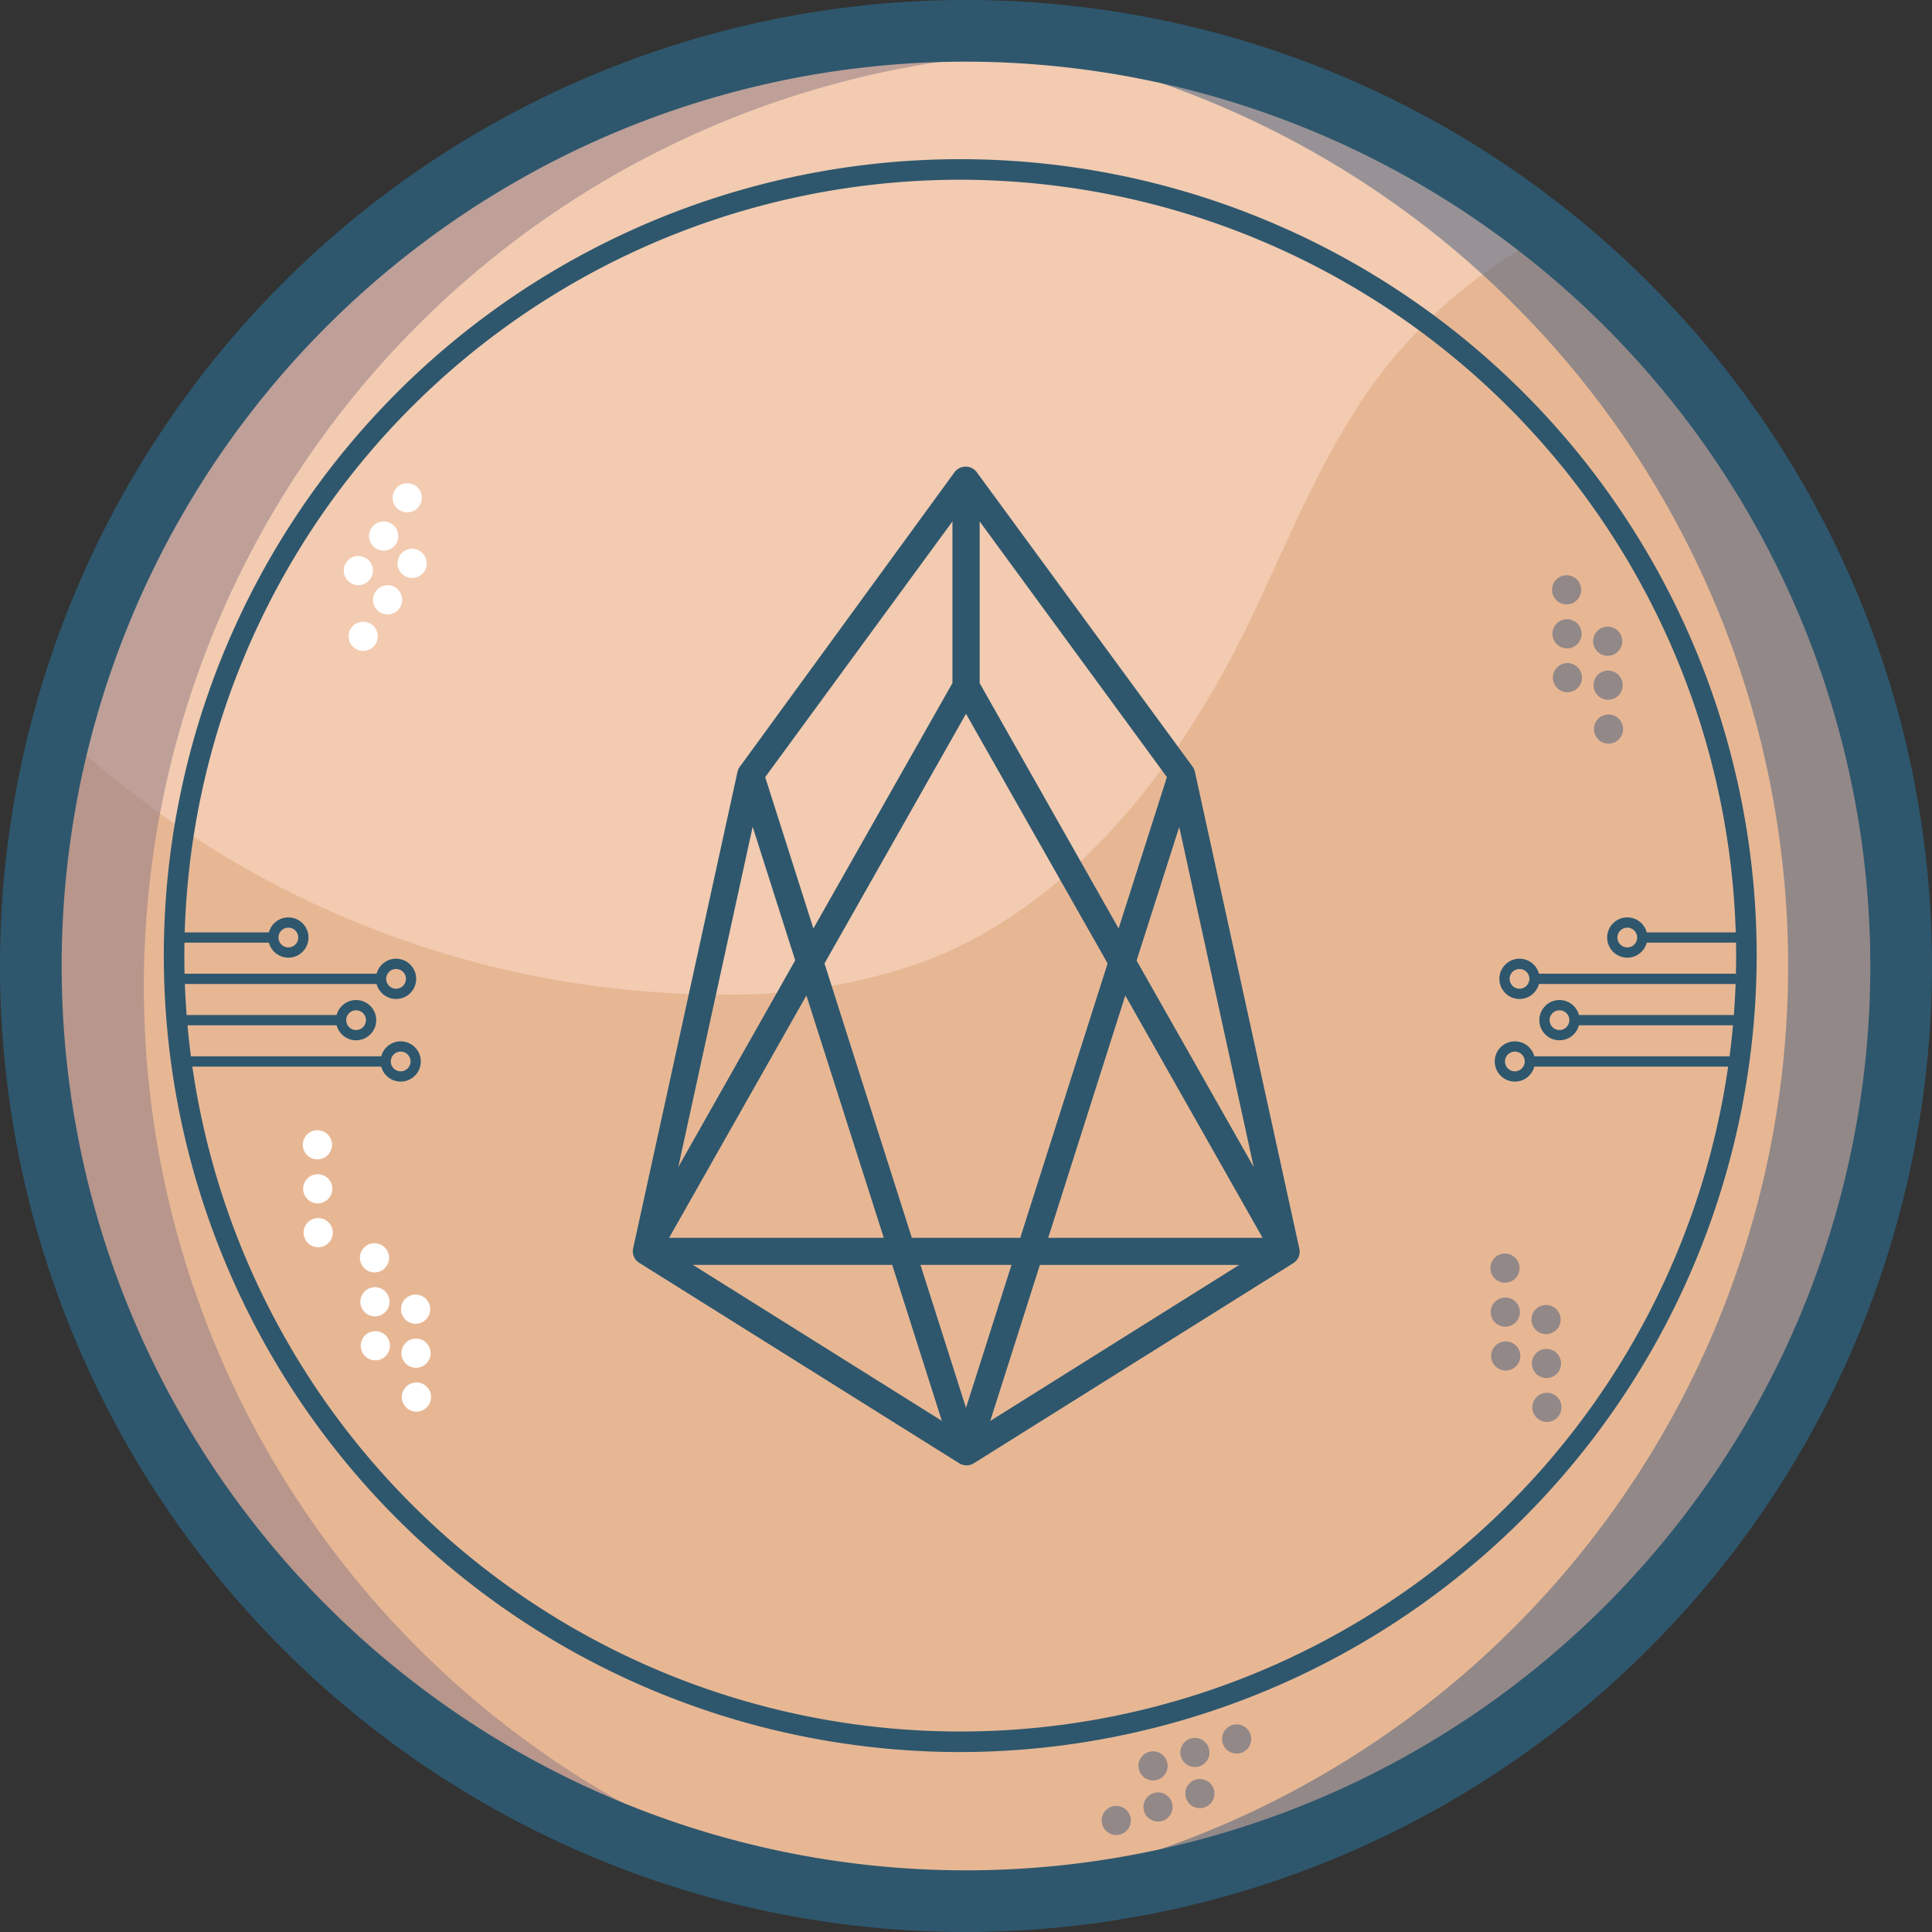 <svg xmlns="http://www.w3.org/2000/svg" viewBox="0 0 188 188"><rect x="0" y="0" width="188" height="188" fill="#333333" stroke="none"/><defs><style>.cls-1{fill:#f2cbb1;}.cls-2{fill:#e7b794;}.cls-3{fill:#8a7683;}.cls-3,.cls-4,.cls-7{opacity:0.5;}.cls-4,.cls-8{fill:#3f5a7c;}.cls-5{fill:#2e576d;}.cls-6{fill:#fff;}.cls-9{fill:none;stroke:#2e576d;stroke-miterlimit:10;}</style></defs><title>Asset 270</title><g id="Layer_2" data-name="Layer 2"><g id="Layer_1-2" data-name="Layer 1"><circle class="cls-1" cx="95" cy="95" r="91"/><path class="cls-2" d="M184,94A91,91,0,1,1,5.08,70.44,94.09,94.09,0,0,0,70.29,96.78a56.51,56.51,0,0,0,19.29-3.09c14.47-5.36,24.72-18.49,31.57-32.31,4-8.16,7.24-16.82,12.6-24.19A48.77,48.77,0,0,1,150,23.09,90.81,90.81,0,0,1,184,94Z"/><path class="cls-3" d="M14,96A91,91,0,0,1,100,5.14Q97.52,5,95,5a91,91,0,1,0,0,182q2.52,0,5-.14A91,91,0,0,1,14,96Z"/><path class="cls-4" d="M174,94a91,91,0,0,1-86,90.86q2.48.13,5,.14A91,91,0,1,0,93,3q-2.52,0-5,.14A91,91,0,0,1,174,94Z"/><path class="cls-5" d="M94,188a94,94,0,1,1,94-94A94.11,94.11,0,0,1,94,188ZM94,6a88,88,0,1,0,88,88A88.1,88.1,0,0,0,94,6Z"/><path class="cls-5" d="M93.44,170.49A77.5,77.5,0,1,1,170.94,93,77.59,77.59,0,0,1,93.44,170.49Zm0-153A75.5,75.5,0,1,0,168.94,93,75.59,75.59,0,0,0,93.44,17.49Z"/><circle class="cls-6" cx="40.44" cy="127.4" r="1.42" transform="translate(-1.22 0.39) rotate(-0.55)"/><circle class="cls-6" cx="40.48" cy="131.68" r="1.42" transform="translate(-1.26 0.39) rotate(-0.55)"/><circle class="cls-6" cx="40.52" cy="135.95" r="1.42" transform="translate(-1.3 0.39) rotate(-0.55)"/><circle class="cls-6" cx="36.44" cy="122.4" r="1.42" transform="translate(-1.17 0.35) rotate(-0.55)"/><circle class="cls-6" cx="36.48" cy="126.68" r="1.42" transform="translate(-1.21 0.35) rotate(-0.55)"/><circle class="cls-6" cx="36.52" cy="130.95" r="1.42" transform="translate(-1.25 0.36) rotate(-0.55)"/><g class="cls-7"><circle class="cls-8" cx="156.44" cy="62.4" r="1.42" transform="translate(-0.59 1.5) rotate(-0.55)"/><circle class="cls-8" cx="156.48" cy="66.68" r="1.42" transform="translate(-0.63 1.5) rotate(-0.55)"/><circle class="cls-8" cx="156.52" cy="70.95" r="1.42" transform="translate(-0.67 1.5) rotate(-0.55)"/><circle class="cls-8" cx="152.44" cy="57.4" r="1.42" transform="translate(-0.54 1.46) rotate(-0.55)"/><circle class="cls-8" cx="152.48" cy="61.68" r="1.42" transform="translate(-0.58 1.46) rotate(-0.55)"/><circle class="cls-8" cx="152.52" cy="65.95" r="1.42" transform="translate(-0.62 1.46) rotate(-0.55)"/></g><g class="cls-7"><circle class="cls-8" cx="150.44" cy="128.4" r="1.42" transform="translate(-1.22 1.45) rotate(-0.55)"/><circle class="cls-8" cx="150.48" cy="132.68" r="1.42" transform="translate(-1.26 1.45) rotate(-0.55)"/><circle class="cls-8" cx="150.52" cy="136.95" r="1.42" transform="translate(-1.3 1.45) rotate(-0.55)"/><circle class="cls-8" cx="146.44" cy="123.4" r="1.42" transform="translate(-1.17 1.41) rotate(-0.55)"/><circle class="cls-8" cx="146.48" cy="127.68" r="1.42" transform="translate(-1.22 1.41) rotate(-0.55)"/><circle class="cls-8" cx="146.52" cy="131.95" r="1.42" transform="translate(-1.26 1.41) rotate(-0.55)"/></g><circle class="cls-6" cx="40.1" cy="54.82" r="1.42" transform="translate(-27.76 57.6) rotate(-56.16)"/><circle class="cls-6" cx="37.72" cy="58.37" r="1.42" transform="translate(-31.77 57.19) rotate(-56.16)"/><circle class="cls-6" cx="35.34" cy="61.92" r="1.42" transform="translate(-35.77 56.79) rotate(-56.16)"/><circle class="cls-6" cx="39.62" cy="48.44" r="1.42" transform="translate(-22.67 54.37) rotate(-56.16)"/><circle class="cls-6" cx="37.25" cy="51.98" r="1.42" transform="matrix(0.56, -0.83, 0.83, 0.56, -26.67, 53.97)"/><circle class="cls-6" cx="34.87" cy="55.53" r="1.42" transform="translate(-30.67 53.56) rotate(-56.16)"/><g class="cls-7"><circle class="cls-8" cx="116.76" cy="174.52" r="1.42" transform="translate(-47.9 44.23) rotate(-17.86)"/><circle class="cls-8" cx="112.69" cy="175.83" r="1.42" transform="translate(-48.5 43.04) rotate(-17.86)"/><circle class="cls-8" cx="108.63" cy="177.14" r="1.42" transform="translate(-49.1 41.86) rotate(-17.86)"/><circle class="cls-8" cx="120.34" cy="169.21" r="1.42" transform="translate(-46.1 45.07) rotate(-17.86)"/><circle class="cls-8" cx="116.28" cy="170.52" r="1.42" transform="translate(-46.7 43.89) rotate(-17.86)"/><circle class="cls-8" cx="112.21" cy="171.83" r="1.42" transform="translate(-47.3 42.7) rotate(-17.86)"/></g><circle class="cls-6" cx="30.88" cy="111.4" r="1.42" transform="translate(-1.06 0.3) rotate(-0.55)"/><circle class="cls-6" cx="30.92" cy="115.68" r="1.42" transform="translate(-1.11 0.3) rotate(-0.55)"/><circle class="cls-6" cx="30.96" cy="119.95" r="1.42" transform="translate(-1.15 0.3) rotate(-0.55)"/><line class="cls-9" x1="18" y1="103.29" x2="37.42" y2="103.29"/><circle class="cls-9" cx="38.99" cy="103.29" r="1.46"/><line class="cls-9" x1="16.96" y1="99.27" x2="33.08" y2="99.27"/><circle class="cls-9" cx="34.65" cy="99.27" r="1.46"/><line class="cls-9" x1="16.96" y1="91.23" x2="26.49" y2="91.23"/><circle class="cls-9" cx="28.06" cy="91.23" r="1.46"/><line class="cls-9" x1="17.48" y1="95.25" x2="36.97" y2="95.25"/><circle class="cls-9" cx="38.54" cy="95.25" r="1.46"/><line class="cls-9" x1="168.4" y1="103.29" x2="148.98" y2="103.29"/><circle class="cls-9" cx="147.41" cy="103.29" r="1.46"/><line class="cls-9" x1="169.44" y1="99.27" x2="153.32" y2="99.27"/><circle class="cls-9" cx="151.75" cy="99.27" r="1.46"/><line class="cls-9" x1="169.44" y1="91.23" x2="159.91" y2="91.23"/><circle class="cls-9" cx="158.35" cy="91.23" r="1.46"/><line class="cls-9" x1="168.92" y1="95.25" x2="149.43" y2="95.25"/><circle class="cls-9" cx="147.86" cy="95.25" r="1.46"/><path class="cls-5" d="M126.42,121.43l-10.14-46.3a1.34,1.34,0,0,0-.24-.54l-21-28.65a1.35,1.35,0,0,0-2.15,0L72,74.6a1.31,1.31,0,0,0-.24.53l-10.14,46.3a1.33,1.33,0,0,0,.64,1.49l31.08,19.47a1.34,1.34,0,0,0,.7.2,1.32,1.32,0,0,0,.72-.2l31.08-19.47A1.33,1.33,0,0,0,126.42,121.43ZM122,113.57l-11.4-20.1,4.15-13ZM95.33,50.74l18.22,24.88-4.7,14.73L95.33,66.48ZM94,69.46l13.78,24.29-8.5,26.7H88.73l-8.5-26.7ZM92.68,50.74V66.47L79.15,90.35,74.46,75.62ZM73.24,80.45l4.14,13L66,113.57Zm5.23,16.42L86,120.45H65.11ZM67.42,123.08h19.4l4.83,15.18ZM94,137l-4.43-13.92h8.86Zm2.36,1.27,4.83-15.18h19.39ZM102,120.45l7.5-23.58,13.36,23.58Z"/></g></g></svg>